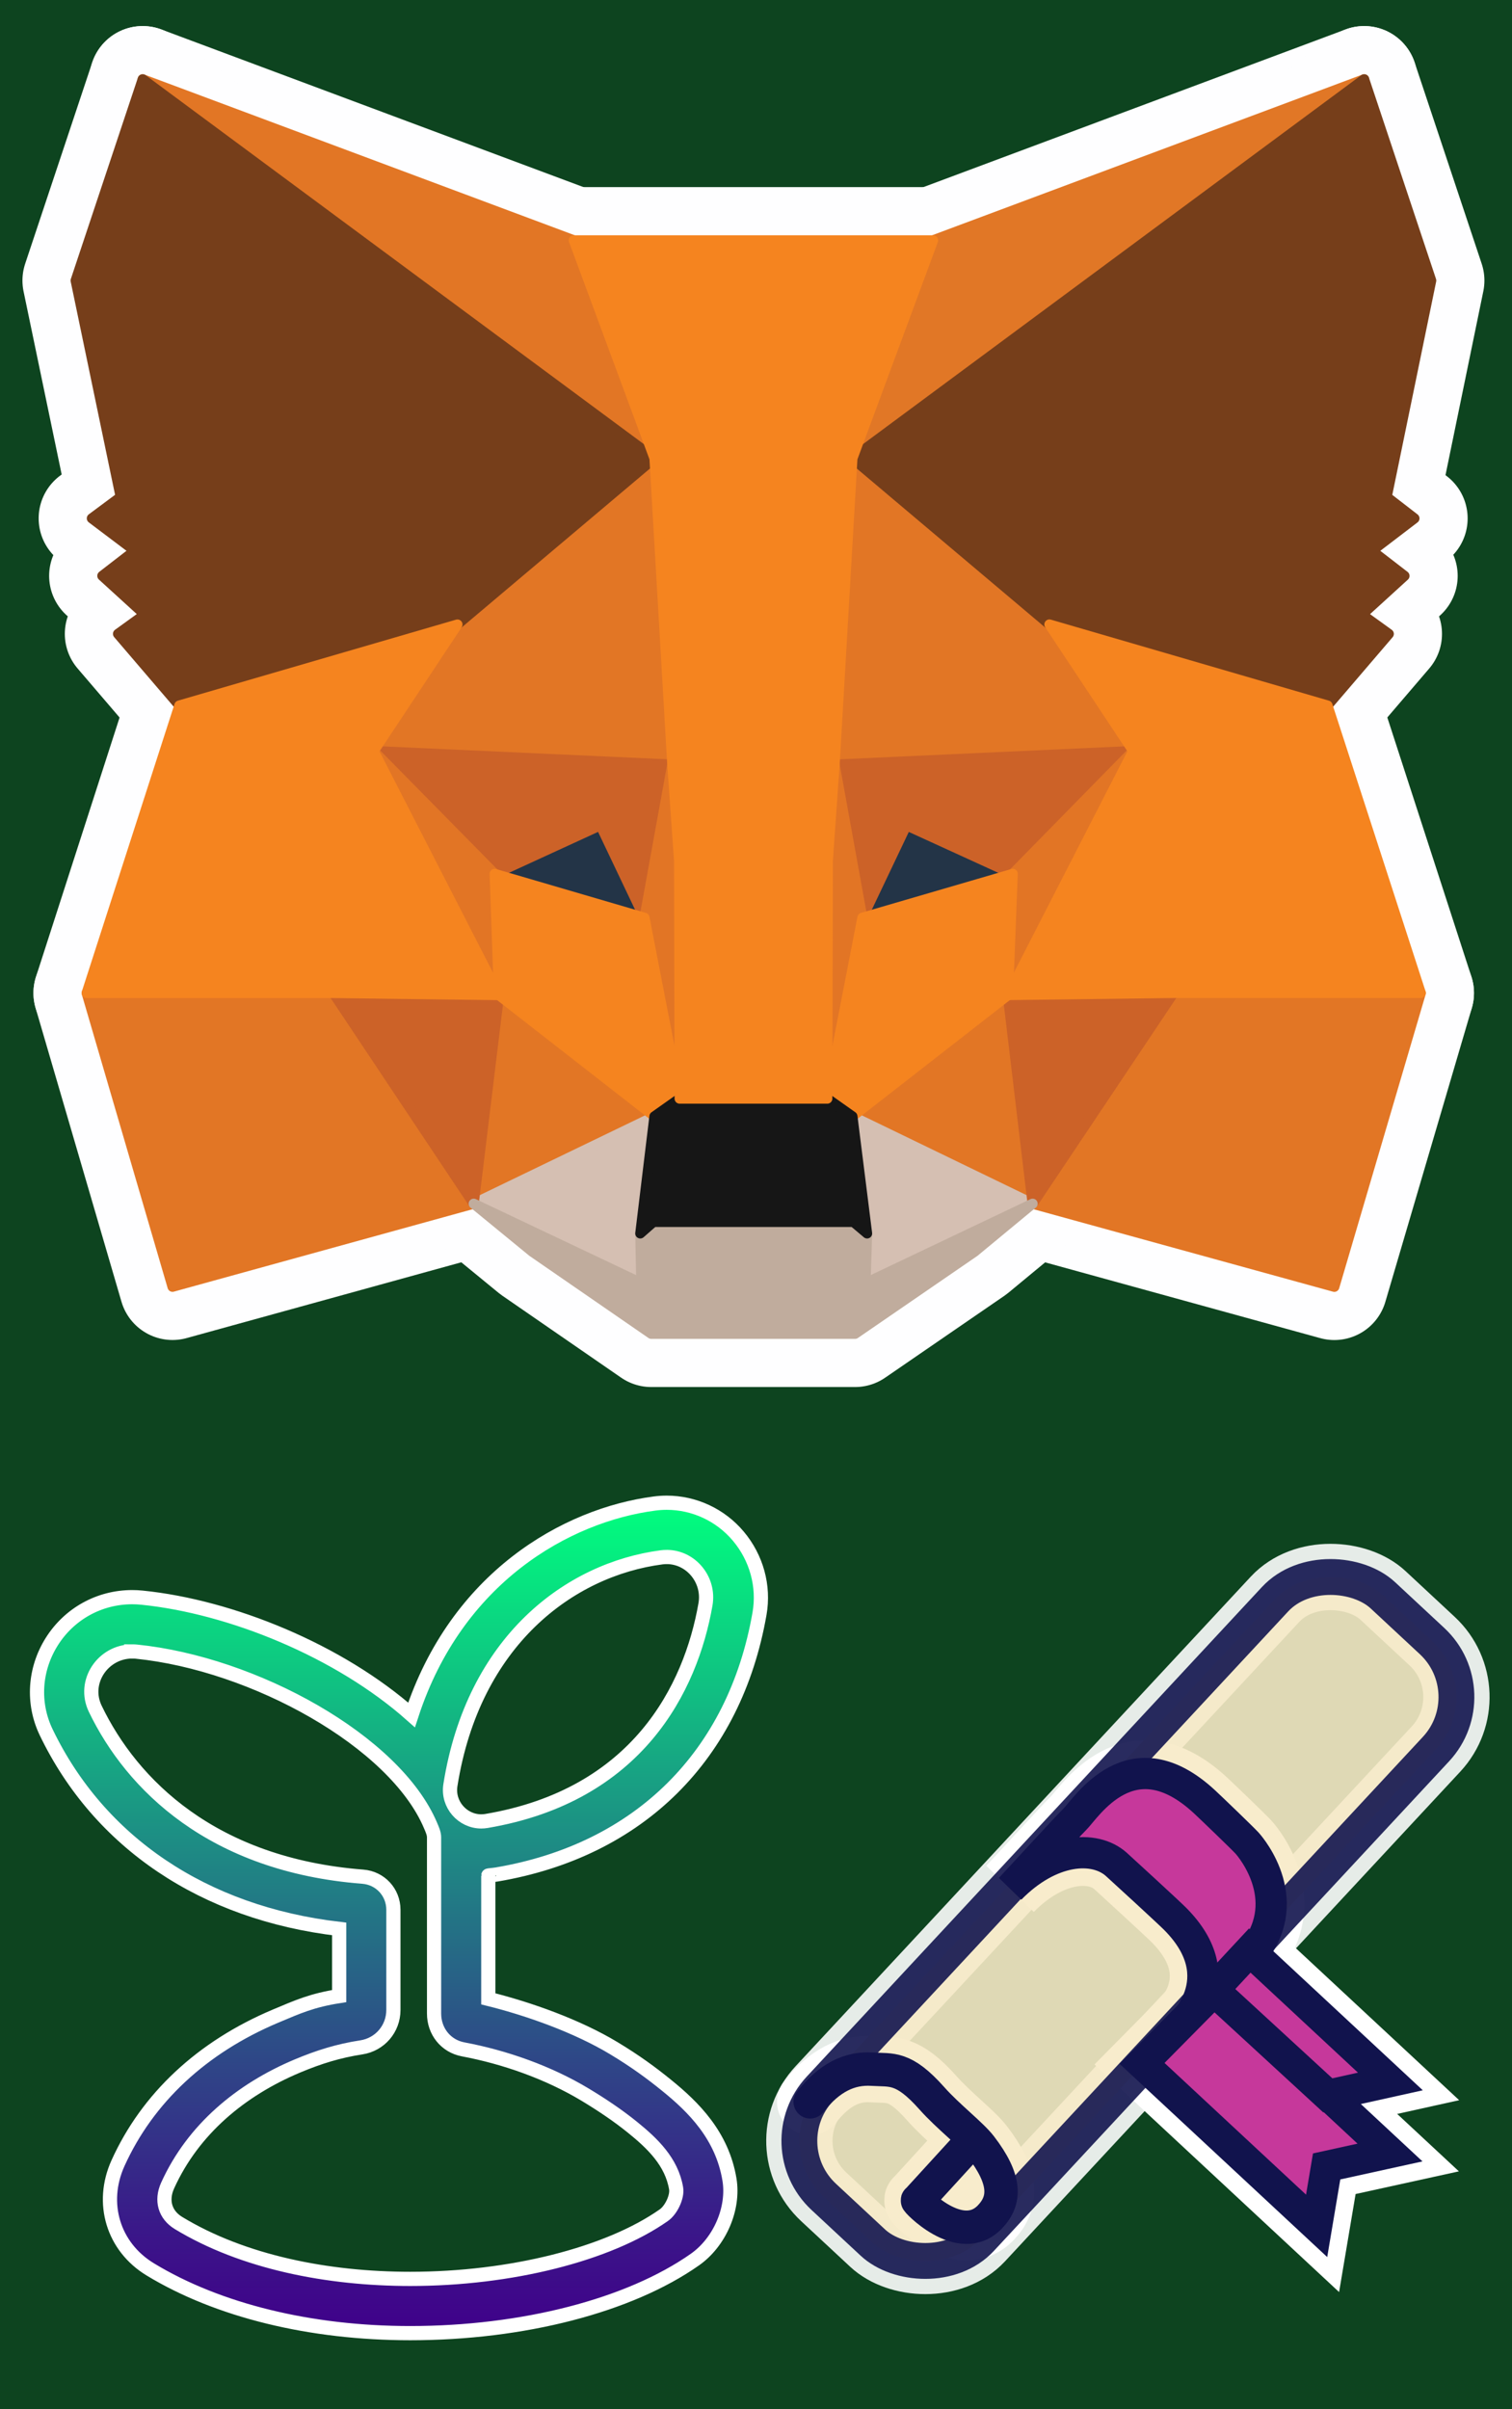 <?xml version="1.0" encoding="UTF-8" standalone="no"?>
<svg
   xmlns:dc="http://purl.org/dc/elements/1.1/"
   xmlns:cc="http://creativecommons.org/ns#"
   xmlns:rdf="http://www.w3.org/1999/02/22-rdf-syntax-ns#"
   xmlns:svg="http://www.w3.org/2000/svg"
   xmlns="http://www.w3.org/2000/svg"
   xmlns:sodipodi="http://sodipodi.sourceforge.net/DTD/sodipodi-0.dtd"
   xmlns:inkscape="http://www.inkscape.org/namespaces/inkscape"
   width="54mm"
   height="86mm"
   viewBox="0 0 54 86"
   version="1.1"
   id="svg8"
   inkscape:version="1.0.2 (394de47547, 2021-03-26)"
   sodipodi:docname="front.svg">
  <rect x="0" y="0" width="54" height="86" fill="#808080" stroke="none"/>
  <defs
     id="defs2">
    <linearGradient
       id="a"
       x1="41.97"
       x2="41.97"
       y1="96.24"
       y2="0"
       gradientUnits="userSpaceOnUse">
      <stop
         stop-color="#40008A"
         offset="0"
         id="stop1171" />
      <stop
         stop-color="#3B1489"
         offset=".109"
         id="stop1173" />
      <stop
         stop-color="#2E4887"
         offset=".333"
         id="stop1175" />
      <stop
         stop-color="#199D83"
         offset=".654"
         id="stop1177" />
      <stop
         stop-color="#00FF7F"
         offset="1"
         id="stop1179" />
    </linearGradient>
    <linearGradient
       id="a-6"
       x1="41.97"
       x2="41.97"
       y1="96.24"
       y2="0"
       gradientUnits="userSpaceOnUse">
      <stop
         stop-color="#40008A"
         offset="0"
         id="stop1171-2" />
      <stop
         stop-color="#3B1489"
         offset=".109"
         id="stop1173-4" />
      <stop
         stop-color="#2E4887"
         offset=".333"
         id="stop1175-7" />
      <stop
         stop-color="#199D83"
         offset=".654"
         id="stop1177-9" />
      <stop
         stop-color="#00FF7F"
         offset="1"
         id="stop1179-3" />
    </linearGradient>
  </defs>
  <sodipodi:namedview
     id="base"
     pagecolor="#ffffff"
     bordercolor="#666666"
     borderopacity="1.0"
     inkscape:pageopacity="0.0"
     inkscape:pageshadow="2"
     inkscape:zoom="2.8"
     inkscape:cx="138.65073"
     inkscape:cy="131.92259"
     inkscape:document-units="mm"
     inkscape:current-layer="layer1"
     inkscape:document-rotation="0"
     showgrid="false"
     inkscape:window-width="1647"
     inkscape:window-height="1212"
     inkscape:window-x="896"
     inkscape:window-y="95"
     inkscape:window-maximized="0" />
  <g
     inkscape:label="Layer 1"
     inkscape:groupmode="layer"
     id="layer1">
    <rect
       style="opacity:0.897;fill:#003e15;stroke:none;stroke-width:5.765;stroke-linecap:round;stroke-linejoin:round;fill-opacity:1"
       id="rect1898"
       width="64.78"
       height="97.358"
       x="-4.922"
       y="-5.427" />
    <g
       style="fill:none;stroke:#fefeff;stroke-width:2.638;stroke-miterlimit:4;stroke-dasharray:none;stroke-opacity:1"
       id="g1040-9"
       transform="matrix(1.44,0,0,1.44,1.261,1.39)">
      <g
         stroke-linecap="round"
         stroke-linejoin="round"
         stroke-width="0.25"
         id="g999-2"
         style="stroke:#fefeff;stroke-width:2.638;stroke-miterlimit:4;stroke-dasharray:none;stroke-opacity:1">
        <path
           d="M 32.958,1 19.824,10.718 22.267,4.991 Z"
           fill="#e17726"
           stroke="#e17726"
           id="path939-5"
           style="stroke:#fefeff;stroke-width:2.638;stroke-miterlimit:4;stroke-dasharray:none;stroke-opacity:1" />
        <g
           fill="#e27625"
           stroke="#e27625"
           id="g955-7"
           style="stroke:#fefeff;stroke-width:2.638;stroke-miterlimit:4;stroke-dasharray:none;stroke-opacity:1">
          <path
             d="M 2.663,1 15.68,10.809 13.355,4.991 Z"
             id="path941-4"
             style="stroke:#fefeff;stroke-width:2.638;stroke-miterlimit:4;stroke-dasharray:none;stroke-opacity:1" />
          <path
             d="m 28.23,23.534 -3.495,5.339 7.483,2.06 2.144,-7.282 z"
             id="path943-9"
             style="stroke:#fefeff;stroke-width:2.638;stroke-miterlimit:4;stroke-dasharray:none;stroke-opacity:1" />
          <path
             d="M 1.273,23.65 3.403,30.932 10.873,28.872 7.392,23.534 Z"
             id="path945-9"
             style="stroke:#fefeff;stroke-width:2.638;stroke-miterlimit:4;stroke-dasharray:none;stroke-opacity:1" />
          <path
             d="m 10.471,14.515 -2.079,3.136 7.405,0.337 -0.247,-7.969 z"
             id="path947-4"
             style="stroke:#fefeff;stroke-width:2.638;stroke-miterlimit:4;stroke-dasharray:none;stroke-opacity:1" />
          <path
             d="M 25.151,14.515 19.993,9.928 19.824,17.988 27.229,17.651 Z"
             id="path949-5"
             style="stroke:#fefeff;stroke-width:2.638;stroke-miterlimit:4;stroke-dasharray:none;stroke-opacity:1" />
          <path
             d="M 10.873,28.872 15.355,26.708 11.497,23.702 Z"
             id="path951-9"
             style="stroke:#fefeff;stroke-width:2.638;stroke-miterlimit:4;stroke-dasharray:none;stroke-opacity:1" />
          <path
             d="m 20.266,26.708 4.469,2.164 -0.611,-5.17 z"
             id="path953-3"
             style="stroke:#fefeff;stroke-width:2.638;stroke-miterlimit:4;stroke-dasharray:none;stroke-opacity:1" />
        </g>
        <path
           d="m 24.735,28.872 -4.469,-2.164 0.364,2.902 -0.039,1.231 z"
           fill="#d5bfb2"
           stroke="#d5bfb2"
           id="path957-5"
           style="stroke:#fefeff;stroke-width:2.638;stroke-miterlimit:4;stroke-dasharray:none;stroke-opacity:1" />
        <path
           d="m 10.873,28.872 4.157,1.97 -0.026,-1.231 0.351,-2.902 z"
           fill="#d5bfb2"
           stroke="#d5bfb2"
           id="path959-7"
           style="stroke:#fefeff;stroke-width:2.638;stroke-miterlimit:4;stroke-dasharray:none;stroke-opacity:1" />
        <path
           d="m 15.108,21.784 -3.716,-1.088 2.624,-1.205 z"
           fill="#233447"
           stroke="#233447"
           id="path961-0"
           style="stroke:#fefeff;stroke-width:2.638;stroke-miterlimit:4;stroke-dasharray:none;stroke-opacity:1" />
        <path
           d="m 20.513,21.784 1.091,-2.293 2.637,1.205 z"
           fill="#233447"
           stroke="#233447"
           id="path963-8"
           style="stroke:#fefeff;stroke-width:2.638;stroke-miterlimit:4;stroke-dasharray:none;stroke-opacity:1" />
        <path
           d="m 10.873,28.872 0.649,-5.339 -4.131,0.117 z"
           fill="#cc6228"
           stroke="#cc6228"
           id="path965-1"
           style="stroke:#fefeff;stroke-width:2.638;stroke-miterlimit:4;stroke-dasharray:none;stroke-opacity:1" />
        <path
           d="m 24.098,23.534 0.637,5.339 3.495,-5.222 z"
           fill="#cc6228"
           stroke="#cc6228"
           id="path967-9"
           style="stroke:#fefeff;stroke-width:2.638;stroke-miterlimit:4;stroke-dasharray:none;stroke-opacity:1" />
        <path
           d="m 27.229,17.651 -7.405,0.337 0.689,3.797 1.091,-2.293 2.637,1.205 z"
           fill="#cc6228"
           stroke="#cc6228"
           id="path969-9"
           style="stroke:#fefeff;stroke-width:2.638;stroke-miterlimit:4;stroke-dasharray:none;stroke-opacity:1" />
        <path
           d="m 11.393,20.696 2.624,-1.205 1.091,2.293 0.689,-3.797 -7.405,-0.337 z"
           fill="#cc6228"
           stroke="#cc6228"
           id="path971-7"
           style="stroke:#fefeff;stroke-width:2.638;stroke-miterlimit:4;stroke-dasharray:none;stroke-opacity:1" />
        <path
           d="M 8.392,17.651 11.497,23.702 11.393,20.696 Z"
           fill="#e27525"
           stroke="#e27525"
           id="path973-8"
           style="stroke:#fefeff;stroke-width:2.638;stroke-miterlimit:4;stroke-dasharray:none;stroke-opacity:1" />
        <path
           d="m 24.241,20.696 -0.117,3.006 3.105,-6.051 z"
           fill="#e27525"
           stroke="#e27525"
           id="path975-2"
           style="stroke:#fefeff;stroke-width:2.638;stroke-miterlimit:4;stroke-dasharray:none;stroke-opacity:1" />
        <path
           d="m 15.797,17.988 -0.689,3.797 0.87,4.483 0.195,-5.909 z"
           fill="#e27525"
           stroke="#e27525"
           id="path977-5"
           style="stroke:#fefeff;stroke-width:2.638;stroke-miterlimit:4;stroke-dasharray:none;stroke-opacity:1" />
        <path
           d="m 19.824,17.988 -0.364,2.358 0.182,5.922 0.87,-4.483 z"
           fill="#e27525"
           stroke="#e27525"
           id="path979-3"
           style="stroke:#fefeff;stroke-width:2.638;stroke-miterlimit:4;stroke-dasharray:none;stroke-opacity:1" />
        <path
           d="m 20.513,21.784 -0.87,4.483 0.624,0.441 3.858,-3.006 0.117,-3.006 z"
           fill="#f5841f"
           stroke="#f5841f"
           id="path981-4"
           style="stroke:#fefeff;stroke-width:2.638;stroke-miterlimit:4;stroke-dasharray:none;stroke-opacity:1" />
        <path
           d="m 11.393,20.696 0.104,3.006 3.858,3.006 0.624,-0.441 -0.87,-4.483 z"
           fill="#f5841f"
           stroke="#f5841f"
           id="path983-9"
           style="stroke:#fefeff;stroke-width:2.638;stroke-miterlimit:4;stroke-dasharray:none;stroke-opacity:1" />
        <path
           d="m 20.591,30.842 0.039,-1.231 -0.338,-0.285 h -4.963 l -0.325,0.285 0.026,1.231 -4.157,-1.97 1.455,1.192 2.949,2.034 h 5.054 l 2.962,-2.034 1.442,-1.192 z"
           fill="#c0ac9d"
           stroke="#c0ac9d"
           id="path985-0"
           style="stroke:#fefeff;stroke-width:2.638;stroke-miterlimit:4;stroke-dasharray:none;stroke-opacity:1" />
        <path
           d="m 20.266,26.708 -0.624,-0.441 h -3.663 l -0.624,0.441 -0.351,2.902 0.325,-0.285 h 4.963 l 0.338,0.285 z"
           fill="#161616"
           stroke="#161616"
           id="path987-2"
           style="stroke:#fefeff;stroke-width:2.638;stroke-miterlimit:4;stroke-dasharray:none;stroke-opacity:1" />
        <path
           d="M 33.517,11.353 34.621,5.989 32.958,1 l -12.692,9.394 4.885,4.12 6.898,2.009 1.52,-1.775 -0.663,-0.479 1.052,-0.959 -0.805,-0.622 1.052,-0.803 z"
           fill="#763e1a"
           stroke="#763e1a"
           id="path989-0"
           style="stroke:#fefeff;stroke-width:2.638;stroke-miterlimit:4;stroke-dasharray:none;stroke-opacity:1" />
        <path
           d="m 1,5.989 1.117,5.364 -0.715,0.531 1.065,0.803 -0.805,0.622 1.052,0.959 -0.663,0.479 1.52,1.775 6.898,-2.009 4.885,-4.12 L 2.663,1 Z"
           fill="#763e1a"
           stroke="#763e1a"
           id="path991-1"
           style="stroke:#fefeff;stroke-width:2.638;stroke-miterlimit:4;stroke-dasharray:none;stroke-opacity:1" />
        <path
           d="m 32.049,16.523 -6.898,-2.009 2.079,3.136 -3.105,6.051 4.105,-0.052 h 6.132 z"
           fill="#f5841f"
           stroke="#f5841f"
           id="path993-9"
           style="stroke:#fefeff;stroke-width:2.638;stroke-miterlimit:4;stroke-dasharray:none;stroke-opacity:1" />
        <path
           d="M 10.47,14.515 3.572,16.523 1.273,23.65 H 7.392 L 11.497,23.702 8.392,17.651 Z"
           fill="#f5841f"
           stroke="#f5841f"
           id="path995-6"
           style="stroke:#fefeff;stroke-width:2.638;stroke-miterlimit:4;stroke-dasharray:none;stroke-opacity:1" />
        <path
           d="m 19.824,17.988 0.442,-7.593 2.001,-5.403 h -8.912 l 2.001,5.403 0.442,7.593 0.169,2.384 0.013,5.896 h 3.663 l 0.013,-5.896 z"
           fill="#f5841f"
           stroke="#f5841f"
           id="path997-2"
           style="stroke:#fefeff;stroke-width:2.638;stroke-miterlimit:4;stroke-dasharray:none;stroke-opacity:1" />
      </g>
    </g>
    <g
       style="fill:none"
       id="g1040"
       transform="matrix(1.44,0,0,1.44,1.261,1.39)">
      <g
         stroke-linecap="round"
         stroke-linejoin="round"
         stroke-width="0.25"
         id="g999">
        <path
           d="M 32.958,1 19.824,10.718 22.267,4.991 Z"
           fill="#e17726"
           stroke="#e17726"
           id="path939" />
        <g
           fill="#e27625"
           stroke="#e27625"
           id="g955">
          <path
             d="M 2.663,1 15.68,10.809 13.355,4.991 Z"
             id="path941" />
          <path
             d="m 28.23,23.534 -3.495,5.339 7.483,2.06 2.144,-7.282 z"
             id="path943" />
          <path
             d="M 1.273,23.65 3.403,30.932 10.873,28.872 7.392,23.534 Z"
             id="path945" />
          <path
             d="m 10.471,14.515 -2.079,3.136 7.405,0.337 -0.247,-7.969 z"
             id="path947" />
          <path
             d="M 25.151,14.515 19.993,9.928 19.824,17.988 27.229,17.651 Z"
             id="path949" />
          <path
             d="M 10.873,28.872 15.355,26.708 11.497,23.702 Z"
             id="path951" />
          <path
             d="m 20.266,26.708 4.469,2.164 -0.611,-5.17 z"
             id="path953" />
        </g>
        <path
           d="m 24.735,28.872 -4.469,-2.164 0.364,2.902 -0.039,1.231 z"
           fill="#d5bfb2"
           stroke="#d5bfb2"
           id="path957" />
        <path
           d="m 10.873,28.872 4.157,1.97 -0.026,-1.231 0.351,-2.902 z"
           fill="#d5bfb2"
           stroke="#d5bfb2"
           id="path959" />
        <path
           d="m 15.108,21.784 -3.716,-1.088 2.624,-1.205 z"
           fill="#233447"
           stroke="#233447"
           id="path961" />
        <path
           d="m 20.513,21.784 1.091,-2.293 2.637,1.205 z"
           fill="#233447"
           stroke="#233447"
           id="path963" />
        <path
           d="m 10.873,28.872 0.649,-5.339 -4.131,0.117 z"
           fill="#cc6228"
           stroke="#cc6228"
           id="path965" />
        <path
           d="m 24.098,23.534 0.637,5.339 3.495,-5.222 z"
           fill="#cc6228"
           stroke="#cc6228"
           id="path967" />
        <path
           d="m 27.229,17.651 -7.405,0.337 0.689,3.797 1.091,-2.293 2.637,1.205 z"
           fill="#cc6228"
           stroke="#cc6228"
           id="path969" />
        <path
           d="m 11.393,20.696 2.624,-1.205 1.091,2.293 0.689,-3.797 -7.405,-0.337 z"
           fill="#cc6228"
           stroke="#cc6228"
           id="path971" />
        <path
           d="M 8.392,17.651 11.497,23.702 11.393,20.696 Z"
           fill="#e27525"
           stroke="#e27525"
           id="path973" />
        <path
           d="m 24.241,20.696 -0.117,3.006 3.105,-6.051 z"
           fill="#e27525"
           stroke="#e27525"
           id="path975" />
        <path
           d="m 15.797,17.988 -0.689,3.797 0.87,4.483 0.195,-5.909 z"
           fill="#e27525"
           stroke="#e27525"
           id="path977" />
        <path
           d="m 19.824,17.988 -0.364,2.358 0.182,5.922 0.87,-4.483 z"
           fill="#e27525"
           stroke="#e27525"
           id="path979" />
        <path
           d="m 20.513,21.784 -0.87,4.483 0.624,0.441 3.858,-3.006 0.117,-3.006 z"
           fill="#f5841f"
           stroke="#f5841f"
           id="path981" />
        <path
           d="m 11.393,20.696 0.104,3.006 3.858,3.006 0.624,-0.441 -0.87,-4.483 z"
           fill="#f5841f"
           stroke="#f5841f"
           id="path983" />
        <path
           d="m 20.591,30.842 0.039,-1.231 -0.338,-0.285 h -4.963 l -0.325,0.285 0.026,1.231 -4.157,-1.97 1.455,1.192 2.949,2.034 h 5.054 l 2.962,-2.034 1.442,-1.192 z"
           fill="#c0ac9d"
           stroke="#c0ac9d"
           id="path985" />
        <path
           d="m 20.266,26.708 -0.624,-0.441 h -3.663 l -0.624,0.441 -0.351,2.902 0.325,-0.285 h 4.963 l 0.338,0.285 z"
           fill="#161616"
           stroke="#161616"
           id="path987" />
        <path
           d="M 33.517,11.353 34.621,5.989 32.958,1 l -12.692,9.394 4.885,4.12 6.898,2.009 1.52,-1.775 -0.663,-0.479 1.052,-0.959 -0.805,-0.622 1.052,-0.803 z"
           fill="#763e1a"
           stroke="#763e1a"
           id="path989" />
        <path
           d="m 1,5.989 1.117,5.364 -0.715,0.531 1.065,0.803 -0.805,0.622 1.052,0.959 -0.663,0.479 1.52,1.775 6.898,-2.009 4.885,-4.12 L 2.663,1 Z"
           fill="#763e1a"
           stroke="#763e1a"
           id="path991" />
        <path
           d="m 32.049,16.523 -6.898,-2.009 2.079,3.136 -3.105,6.051 4.105,-0.052 h 6.132 z"
           fill="#f5841f"
           stroke="#f5841f"
           id="path993" />
        <path
           d="M 10.47,14.515 3.572,16.523 1.273,23.65 H 7.392 L 11.497,23.702 8.392,17.651 Z"
           fill="#f5841f"
           stroke="#f5841f"
           id="path995" />
        <path
           d="m 19.824,17.988 0.442,-7.593 2.001,-5.403 h -8.912 l 2.001,5.403 0.442,7.593 0.169,2.384 0.013,5.896 h 3.663 l 0.013,-5.896 z"
           fill="#f5841f"
           stroke="#f5841f"
           id="path997" />
      </g>
    </g>
    <g
       style="fill:none;stroke:#ffffff;stroke-width:1.647;stroke-miterlimit:4;stroke-dasharray:none;stroke-opacity:1"
       id="g1197"
       transform="matrix(0.308,0,0,0.308,1.322,53.64)">
      <path
         d="m 73.02,6.289 c 2.801,0 4.991,2.632 4.492,5.488 -1.708,9.769 -7.898,22.144 -25.396,25.106 -0.205,0.035 -0.407,0.051 -0.607,0.051 -2.167,0 -3.928,-1.97 -3.575,-4.201 2.646,-16.713 13.828,-25.015 24.498,-26.406 0.197,-0.025 0.394,-0.038 0.587,-0.038 z m -61.987,10.945 c 0.164,0 0.33,0.009 0.498,0.025 13.598,1.377 29.973,10.361 34.11,20.17 0.18,0.428 0.399,0.89 0.399,1.354 v 20.411 c 0,2.063 1.355,3.78 3.383,4.16 4.84,0.906 9.897,2.695 14.129,5.243 1.86,1.119 3.768,2.386 5.5,3.788 2.32,1.873 4.545,4.012 5.055,7.082 0.159,0.955 -0.562,2.497 -1.425,3.102 -6.455,4.532 -17.771,7.383 -29.4,7.383 -9.591,0 -19.402,-1.94 -26.875,-6.476 -1.575,-0.956 -2.041,-2.623 -1.262,-4.341 2.954,-6.522 8.501,-11.103 15.028,-13.847 2.524,-1.061 4.805,-1.764 7.427,-2.166 C 39.76,62.791 41.324,60.97 41.324,58.786 V 47.172 c 0,-2.025 -1.526,-3.676 -3.545,-3.832 -17.42,-1.351 -26.778,-10.651 -31.023,-19.456 -1.512,-3.136 0.902,-6.648 4.277,-6.648 z M 73.02,2e-4 c -0.465,0 -0.936,0.031 -1.4,0.091 -10.288,1.34 -22.996,8.597 -28.19,24.501 -8.405,-7.456 -20.964,-12.548 -31.263,-13.591 -0.376,-0.038 -0.756,-0.057 -1.132,-0.057 -3.811,0 -7.299,1.931 -9.33,5.165 -2.002,3.187 -2.273,7.114 -0.638,10.504 6.137,12.73 18.246,20.948 33.969,22.78 v 7.785 c -3.145,0.489 -4.796,1.237 -7.351,2.311 -8.564,3.601 -14.873,9.498 -18.294,17.05 -2.102,4.641 -0.557,9.704 3.74,12.312 7.85,4.765 18.559,7.389 30.142,7.389 13.066,0 25.41,-3.187 33.013,-8.525 2.878,-2.021 4.564,-5.924 4.007,-9.28 -0.849,-5.115 -4.178,-8.403 -7.324,-10.944 -1.724,-1.396 -3.567,-2.759 -6.101,-4.284 -4.221,-2.541 -9.821,-4.542 -14.538,-5.709 v -14.29 c 0,-0.021 0.607,-0.062 0.978,-0.125 16.542,-2.8 27.602,-13.816 30.47,-30.223 0.561,-3.211 -0.357,-6.484 -2.456,-8.982 -2.071,-2.464 -5.119,-3.878 -8.302,-3.878 z"
         fill="url(#a)"
         id="path1169"
         style="fill:url(#a);stroke:#ffffff;stroke-width:1.647;stroke-miterlimit:4;stroke-dasharray:none;stroke-opacity:1" />
    </g>
    <g
       id="g2006"
       transform="translate(-0.661,2.173)">
      <g
         id="g1848-8"
         style="fill:none;stroke:#ffffff;stroke-width:40.314;stroke-miterlimit:4;stroke-dasharray:none;stroke-opacity:1"
         transform="matrix(0.04,-0.043,0.043,0.04,22.944,70.107)">
        <g
           id="g1839-3"
           style="fill:none;stroke:#ffffff;stroke-width:40.314;stroke-miterlimit:4;stroke-dasharray:none;stroke-opacity:1">
          <rect
             style="opacity:0.897;fill:none;fill-opacity:1;stroke:#ffffff;stroke-width:40.314;stroke-linecap:round;stroke-linejoin:round;stroke-miterlimit:4;stroke-dasharray:none;stroke-opacity:1"
             id="rect891-0"
             width="499.302"
             height="133.694"
             x="6.248"
             y="113.694"
             ry="46.443" />
          <path
             style="fill:none;stroke:#ffffff;stroke-width:40.314;stroke-linecap:round;stroke-linejoin:round;stroke-miterlimit:4;stroke-dasharray:none;stroke-opacity:1"
             d="m 42.915,114.764 c 18.782,-1.475 31.487,3.391 40.277,14.166 7.456,9.14 14.184,12.572 11.689,38.647 -1.42,14.841 0.353,32.506 -1.19,41.638 -4.21,24.918 -13.411,33.411 -27.473,33.23 -26.285,-0.338 -23.251,-41.17 -22.72,-39.047 l 42.287,-0.362"
             id="path893-1"
             sodipodi:nodetypes="csssscc" />
        </g>
        <g
           id="g1823-7"
           style="fill:none;fill-opacity:1;stroke:#ffffff;stroke-width:40.314;stroke-miterlimit:4;stroke-dasharray:none;stroke-opacity:1">
          <path
             style="fill:none;fill-opacity:1;stroke:#ffffff;stroke-width:40.314;stroke-linecap:butt;stroke-linejoin:miter;stroke-miterlimit:4;stroke-dasharray:none;stroke-opacity:1"
             d="m 278.174,115.635 c 9.951,0.454 61.573,-10.109 61.601,50.632 0.003,5.789 -0.413,31.106 -0.747,35.749 -0.34,4.734 -6.058,46.977 -49.05,48.478 -12.616,0.441 -58.559,-2.091 -66.05,-2.308 5.403,0.728 49.585,5.007 51.596,-46.703 0.228,-5.85 -0.055,-43.658 -0.127,-48.592 -0.262,-18.025 -20.357,-36.413 -54.832,-37.299 5.475,0.098 50.46,-0.283 57.609,0.043 z"
             id="path895-8"
             sodipodi:nodetypes="sssscsscs" />
          <path
             style="fill:none;fill-opacity:1;stroke:#ffffff;stroke-width:40.314;stroke-linecap:butt;stroke-linejoin:miter;stroke-miterlimit:4;stroke-dasharray:none;stroke-opacity:1"
             d="m 197.496,246.663 v 144.954 l 30.59,-20.144 32.435,22.456 V 248.587 Z"
             id="path897-9" />
          <path
             style="fill:none;fill-opacity:1;stroke:#ffffff;stroke-width:40.314;stroke-linecap:butt;stroke-linejoin:miter;stroke-miterlimit:4;stroke-dasharray:none;stroke-opacity:1"
             d="m 260.2,342.547 32.103,22.136 V 247.88 h -32.659 z"
             id="path899-1" />
        </g>
      </g>
      <g
         id="g1848"
         style="stroke:#11134d;stroke-opacity:1"
         transform="matrix(0.04,-0.043,0.043,0.04,22.944,70.107)">
        <g
           id="g1839"
           style="stroke:#11134d;stroke-opacity:1">
          <rect
             style="opacity:0.897;fill:#f7eac6;fill-opacity:1;stroke:#11134d;stroke-width:21.789;stroke-linecap:round;stroke-linejoin:round;stroke-opacity:1"
             id="rect891"
             width="499.302"
             height="133.694"
             x="6.248"
             y="113.694"
             ry="46.443" />
          <path
             style="fill:none;stroke:#11134d;stroke-width:20.3;stroke-linecap:round;stroke-linejoin:round;stroke-miterlimit:4;stroke-dasharray:none;stroke-opacity:1"
             d="m 42.915,114.764 c 18.782,-1.475 31.487,3.391 40.277,14.166 7.456,9.14 14.184,12.572 11.689,38.647 -1.42,14.841 0.353,32.506 -1.19,41.638 -4.21,24.918 -13.411,33.411 -27.473,33.23 -26.285,-0.338 -23.251,-41.17 -22.72,-39.047 l 42.287,-0.362"
             id="path893"
             sodipodi:nodetypes="csssscc" />
        </g>
        <g
           id="g1823"
           style="fill:#c6389b;fill-opacity:1;stroke:#11134d;stroke-width:19;stroke-miterlimit:4;stroke-dasharray:none;stroke-opacity:1">
          <path
             style="fill:#c6389b;fill-opacity:1;stroke:#11134d;stroke-width:19;stroke-linecap:butt;stroke-linejoin:miter;stroke-miterlimit:4;stroke-dasharray:none;stroke-opacity:1"
             d="m 278.174,115.635 c 9.951,0.454 61.573,-10.109 61.601,50.632 0.003,5.789 -0.413,31.106 -0.747,35.749 -0.34,4.734 -6.058,46.977 -49.05,48.478 -12.616,0.441 -58.559,-2.091 -66.05,-2.308 5.403,0.728 49.585,5.007 51.596,-46.703 0.228,-5.85 -0.055,-43.658 -0.127,-48.592 -0.262,-18.025 -20.357,-36.413 -54.832,-37.299 5.475,0.098 50.46,-0.283 57.609,0.043 z"
             id="path895"
             sodipodi:nodetypes="sssscsscs" />
          <path
             style="fill:#c6389b;fill-opacity:1;stroke:#11134d;stroke-width:19;stroke-linecap:butt;stroke-linejoin:miter;stroke-miterlimit:4;stroke-dasharray:none;stroke-opacity:1"
             d="m 197.496,246.663 v 144.954 l 30.59,-20.144 32.435,22.456 V 248.587 Z"
             id="path897" />
          <path
             style="fill:#c6389b;fill-opacity:1;stroke:#11134d;stroke-width:19;stroke-linecap:butt;stroke-linejoin:miter;stroke-miterlimit:4;stroke-dasharray:none;stroke-opacity:1"
             d="m 260.2,342.547 32.103,22.136 V 247.88 h -32.659 z"
             id="path899" />
        </g>
      </g>
    </g>
  </g>
</svg>
